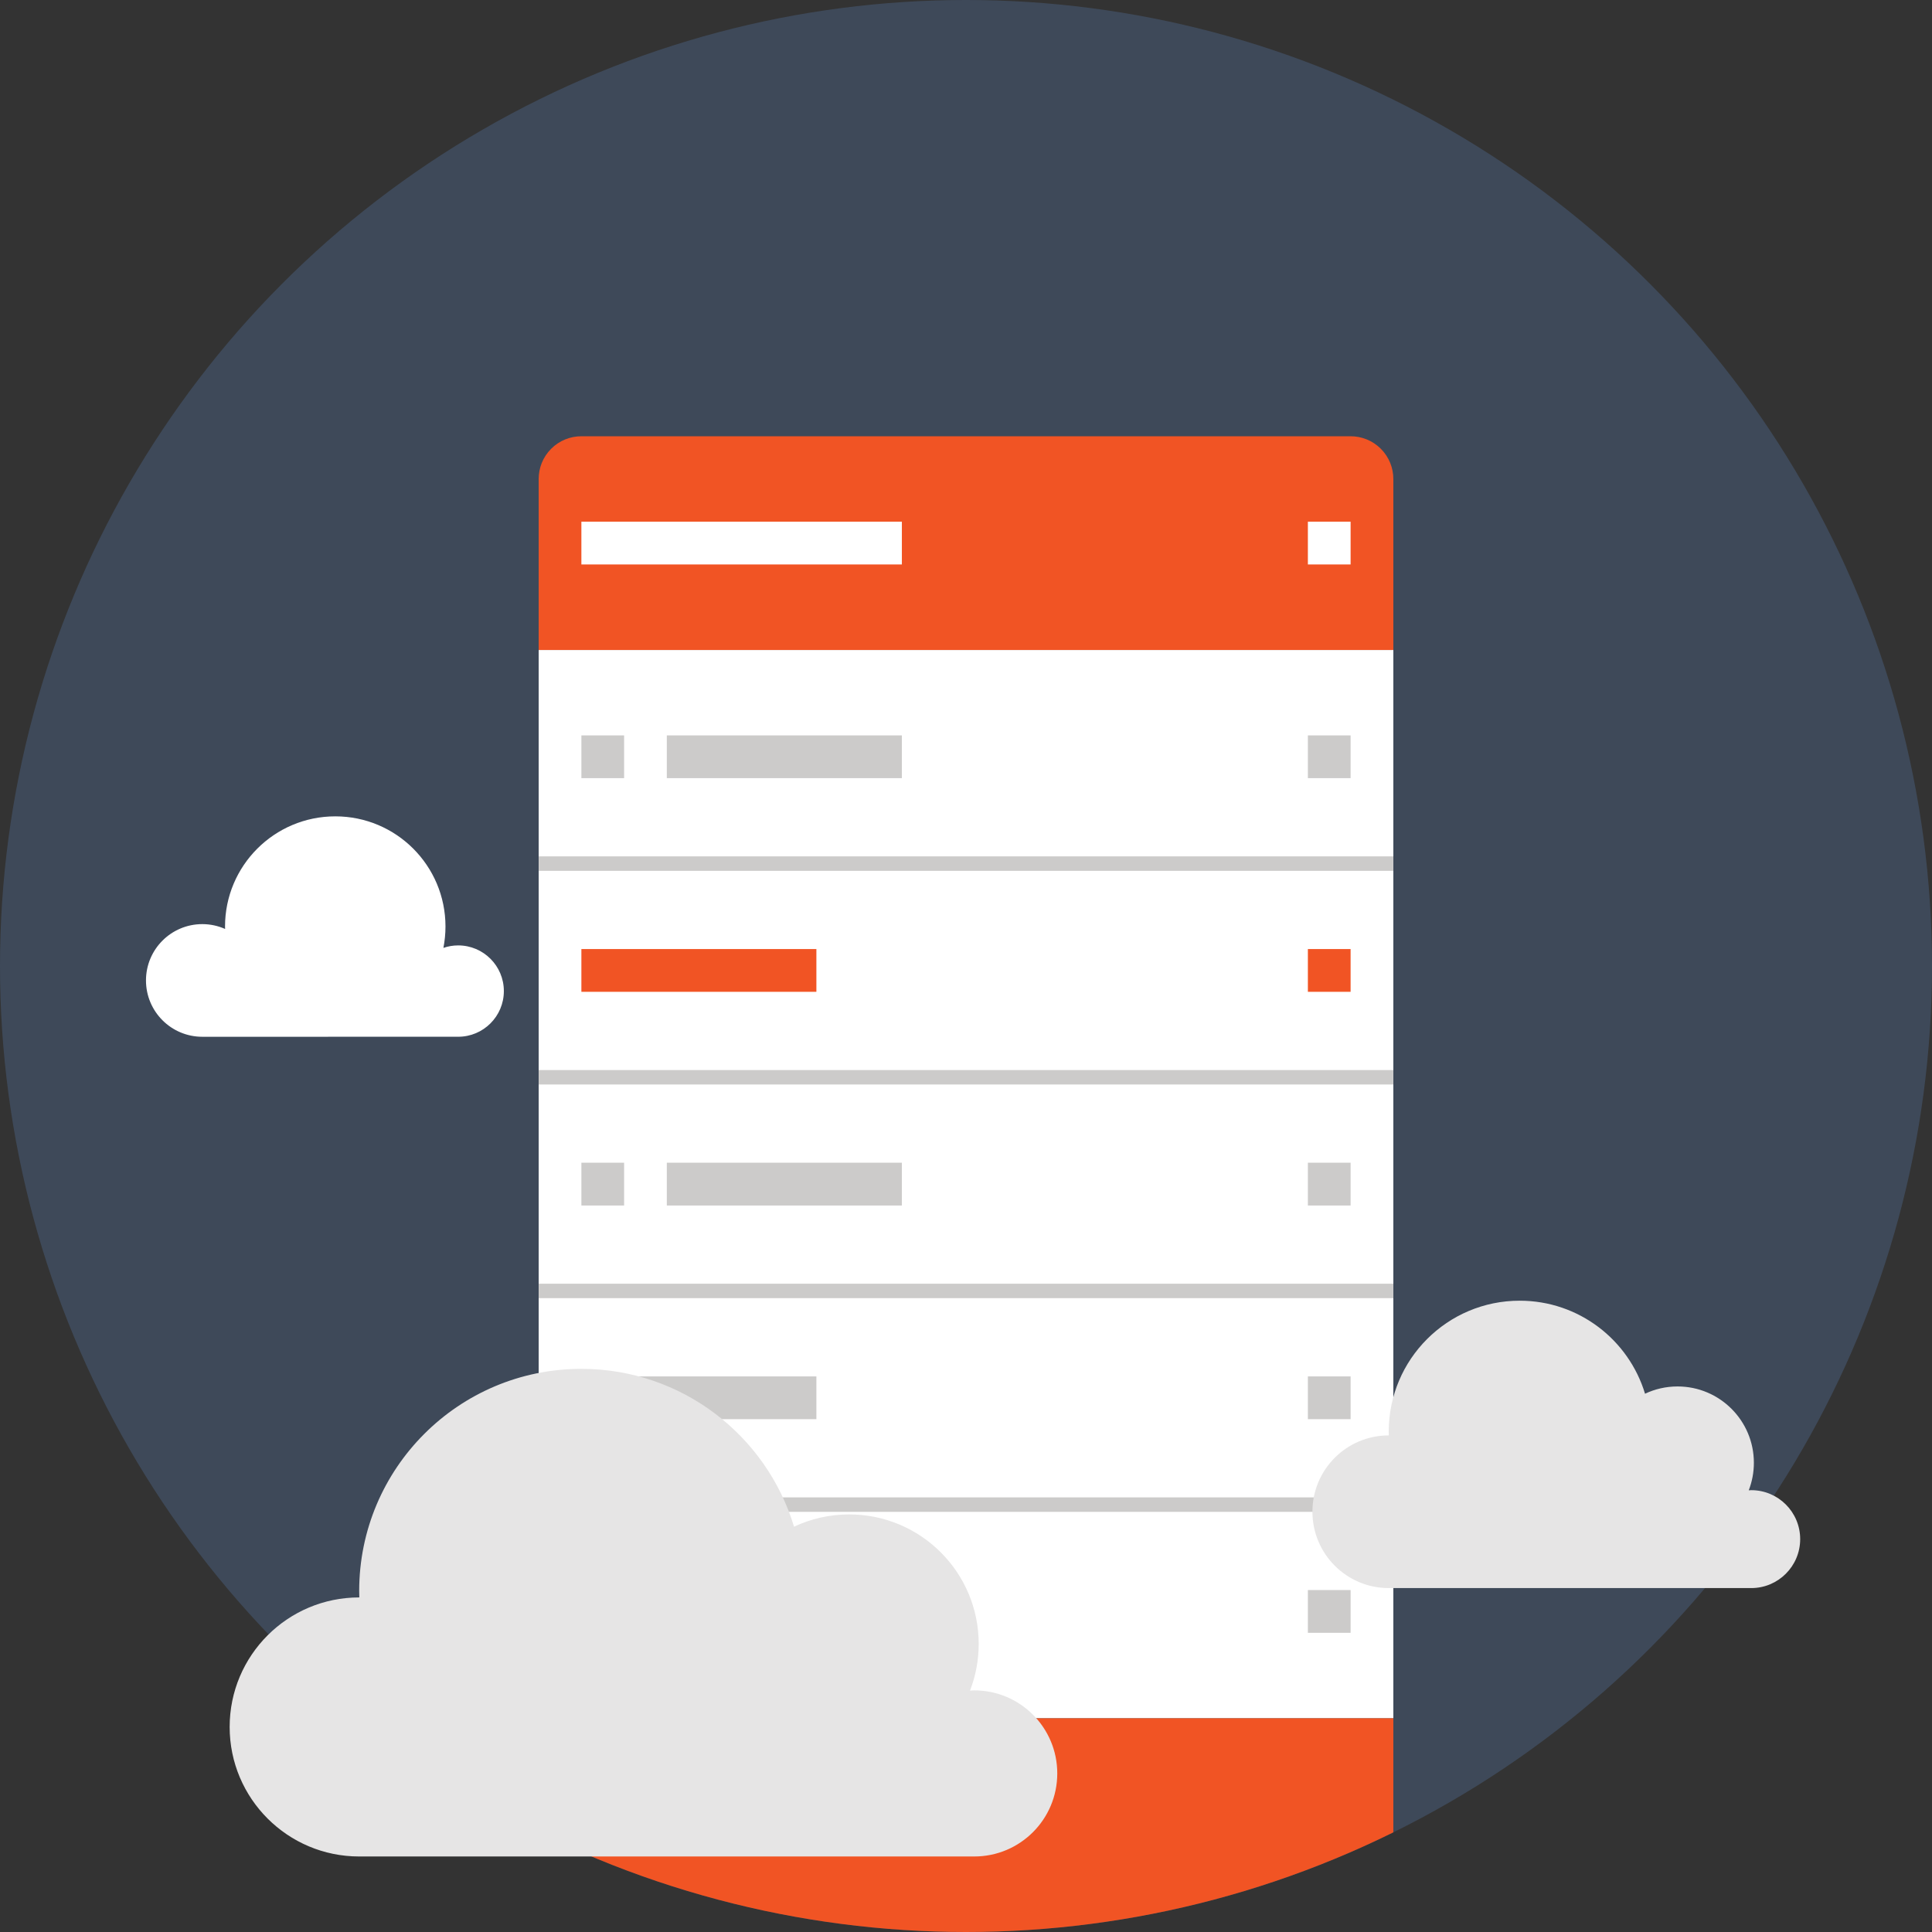 <?xml version="1.0" ?><!DOCTYPE svg  PUBLIC '-//W3C//DTD SVG 1.1//EN'  'http://www.w3.org/Graphics/SVG/1.1/DTD/svg11.dtd'><svg enable-background="new 0 0 155 155" height="155px" id="Layer_1" version="1.1" viewBox="0 0 155 155" width="155px" xml:space="preserve" xmlns="http://www.w3.org/2000/svg" xmlns:xlink="http://www.w3.org/1999/xlink"><rect x="0" y="0" width="155" height="155" fill="#333333" stroke="none"/><g><g><defs><circle cx="77.5" cy="77.5" id="SVGID_1_" r="77.5"/></defs><use fill="#3E4959" overflow="visible" xlink:href="#SVGID_1_"/><clipPath id="SVGID_2_"><use overflow="visible" xlink:href="#SVGID_1_"/></clipPath><g clip-path="url(#SVGID_2_)"><g><rect fill="#FFFFFF" height="85.711" width="68.568" x="43.217" y="52.145"/><g><g><path d="M46.643,35c-0.88,0-1.756,0.335-2.424,1.004c-0.672,0.671-1.002,1.549-1.002,2.425v13.716h68.568        V38.429c0-0.876-0.335-1.754-1.004-2.425c-0.67-0.669-1.546-1.004-2.426-1.004H46.643z" fill="#F15424"/><path d="M46.643,155c-0.88,0-1.756-0.338-2.424-1.004c-0.672-0.671-1.002-1.547-1.002-2.426v-13.715h68.568        v13.715c0,0.879-0.335,1.755-1.004,2.426c-0.67,0.666-1.546,1.004-2.426,1.004H46.643z" fill="#F15424"/></g></g><g><rect fill="#FFFFFF" height="3.43" width="25.712" x="46.643" y="41.855"/><rect fill="#FFFFFF" height="3.43" width="3.428" x="104.928" y="41.855"/></g><g><g><g><rect fill="#CCCBCA" height="3.43" width="3.428" x="104.928" y="127.568"/><rect fill="#CCCBCA" height="3.43" width="18.856" x="53.498" y="127.568"/><rect fill="#CCCBCA" height="3.43" width="3.428" x="46.643" y="127.568"/></g><g><rect fill="#CCCBCA" height="3.429" width="3.428" x="104.928" y="110.428"/><rect fill="#CCCBCA" height="3.429" width="18.854" x="46.643" y="110.428"/></g><g><g><rect fill="#CCCBCA" height="3.433" width="3.428" x="104.928" y="93.283"/><rect fill="#CCCBCA" height="3.433" width="18.856" x="53.498" y="93.283"/><rect fill="#CCCBCA" height="3.433" width="3.428" x="46.643" y="93.283"/></g></g><g><g><rect fill="#CCCBCA" height="3.428" width="18.856" x="53.498" y="59"/><rect fill="#CCCBCA" height="3.428" width="3.428" x="46.643" y="59"/><rect fill="#CCCBCA" height="3.428" width="3.428" x="104.928" y="59"/></g></g><g><g><rect fill="#F15424" height="3.43" width="3.428" x="104.928" y="76.141"/><rect fill="#F15424" height="3.43" width="18.854" x="46.643" y="76.141"/></g></g></g></g></g><g><g><rect fill="#CCCBCA" height="1.159" width="68.568" x="43.217" y="68.706"/><rect fill="#CCCBCA" height="1.159" width="68.568" x="43.217" y="85.849"/><rect fill="#CCCBCA" height="1.158" width="68.568" x="43.217" y="102.99"/><rect fill="#CCCBCA" height="1.159" width="68.568" x="43.217" y="120.133"/></g></g></g></g><g><path d="M78.162,135.615c-0.116,0-0.227,0.012-0.341,0.02c0.449-1.164,0.698-2.426,0.698-3.747    c0-5.739-4.649-10.39-10.392-10.39c-1.583,0-3.08,0.354-4.423,0.984c-2.213-7.326-9.014-12.662-17.064-12.662    c-9.844,0-17.823,7.98-17.823,17.826c0,0.172,0.011,0.342,0.011,0.512c0,0-0.006,0-0.011,0c-5.738,0-10.392,4.65-10.392,10.393    c0,5.737,4.653,10.39,10.392,10.39h49.345c3.68,0,6.661-2.982,6.661-6.663C84.823,138.6,81.842,135.615,78.162,135.615z" fill="#E6E5E5"/><path d="M36.76,75.848c-0.416,0-0.814,0.07-1.186,0.199c0.106-0.557,0.166-1.128,0.166-1.713    c0-4.886-3.957-8.84-8.84-8.84c-4.887,0-8.846,3.957-8.846,8.84c0,0.066,0.006,0.129,0.006,0.193    c-0.559-0.246-1.177-0.387-1.828-0.387c-2.498,0-4.52,2.022-4.52,4.518c0,2.496,2.022,4.52,4.52,4.52l20.527-0.002    c2.023,0,3.664-1.641,3.664-3.664S38.783,75.848,36.76,75.848z" fill="#FFFFFF"/><path d="M111.415,115.16c0.003,0,0.005,0,0.007,0c-0.002-0.102-0.007-0.2-0.007-0.301    c0-5.803,4.705-10.507,10.506-10.507c4.745,0,8.752,3.146,10.056,7.464c0.791-0.375,1.676-0.584,2.608-0.584    c3.382,0,6.124,2.742,6.124,6.124c0,0.78-0.146,1.524-0.412,2.21c0.069-0.006,0.135-0.012,0.202-0.012    c2.168,0,3.925,1.758,3.925,3.926s-1.757,3.928-3.925,3.928h-29.084c-3.382,0-6.122-2.742-6.122-6.126    C105.293,117.9,108.033,115.16,111.415,115.16z" fill="#E6E5E5"/></g></g></svg>